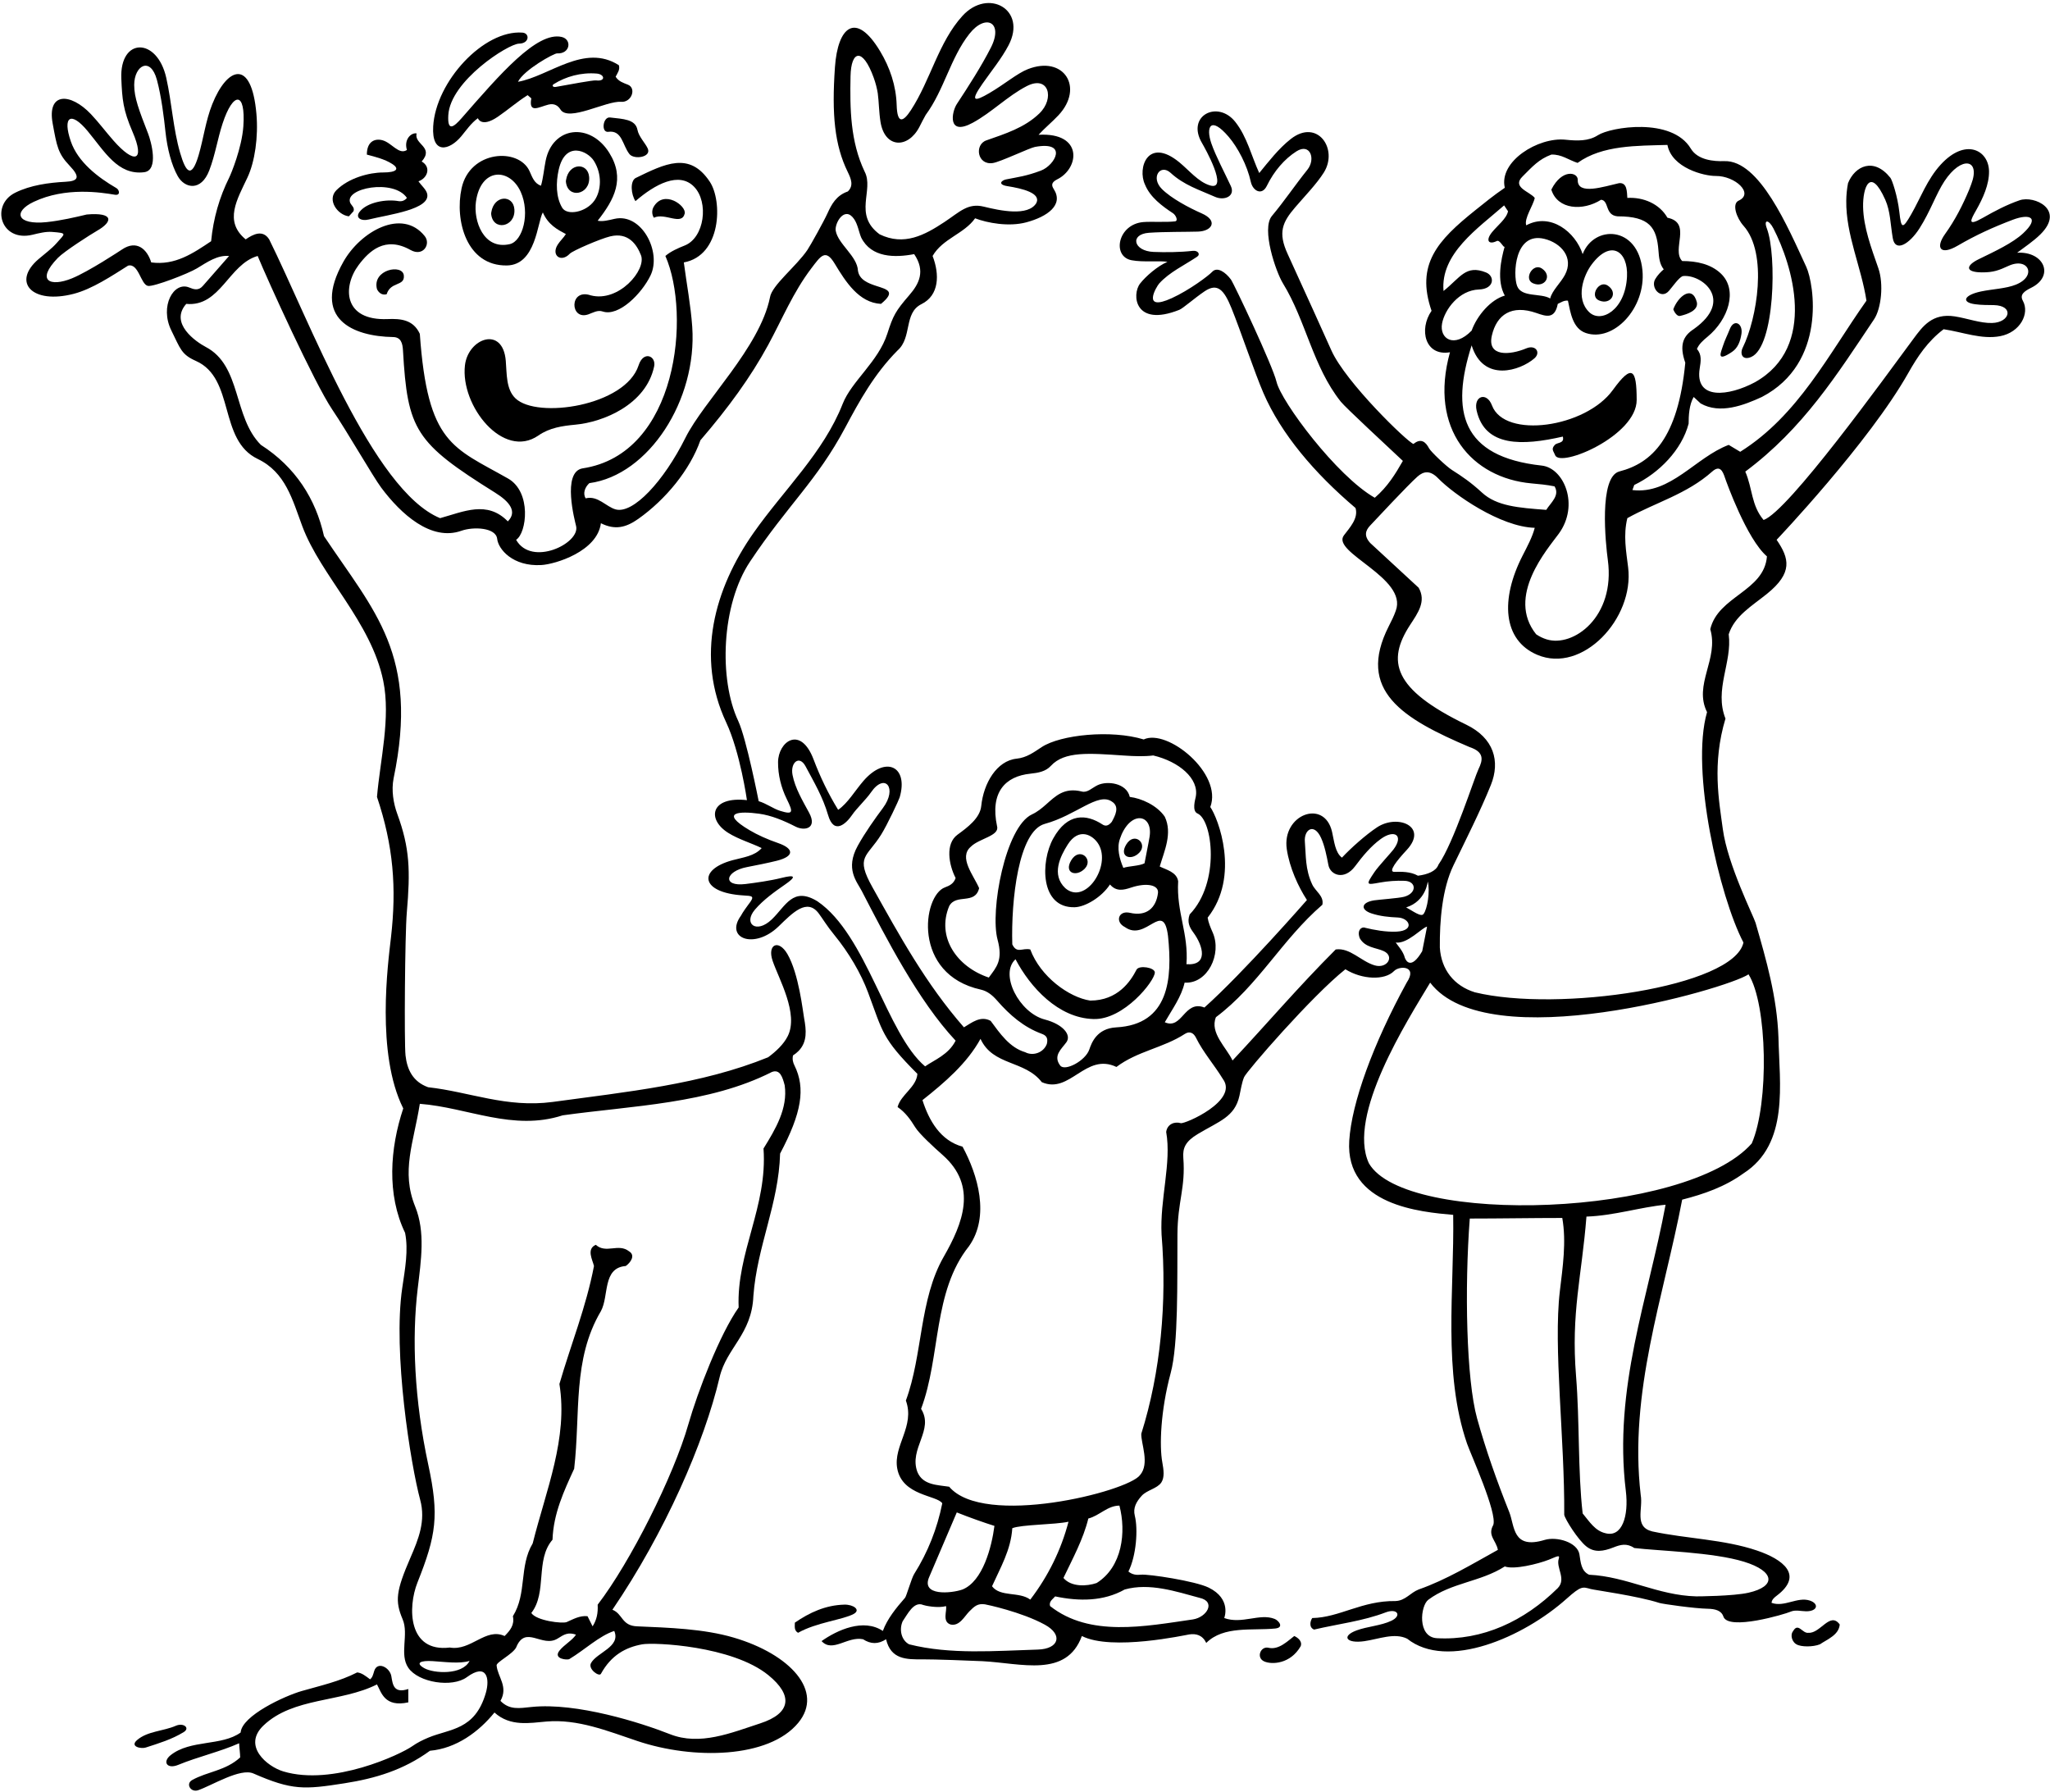 <?xml version="1.0" encoding="UTF-8"?>
<svg xmlns="http://www.w3.org/2000/svg" xmlns:xlink="http://www.w3.org/1999/xlink" width="532pt" height="465pt" viewBox="0 0 532 465" version="1.1">
<g id="surface1">
<path style=" stroke:none;fill-rule:nonzero;fill:rgb(0%,0%,0%);fill-opacity:1;" d="M 523.465 65.578 C 525.359 64.137 527.641 62.648 529.484 60.836 C 536.035 54.391 527.926 50.66 524.113 51.965 C 520.785 53.109 517.645 54.766 514.57 56.52 C 510.355 58.926 511.445 56.992 512.836 54.547 C 514.621 51.406 516.223 47.855 516.176 44.445 C 516.102 38.957 510.07 35.672 503.617 42.734 C 500.137 46.539 498.426 51.336 496.008 55.562 C 493.734 59.539 493.387 59.375 492.91 55.051 C 492.445 50.852 491.012 46.676 490.59 46.145 C 486.25 40.695 481.359 43.086 479.586 47.523 C 479.289 49.055 479.148 50.566 479.129 52.07 C 479.004 60.902 483.039 69.328 484.367 78.012 C 474.562 91.883 466.672 107.781 451.609 117.227 L 448.621 115.434 C 440.012 118.66 433.555 128.348 423.633 127.152 L 424.109 125.836 C 430.566 122.727 436.426 116.75 438.219 109.934 C 438.219 107.902 438.34 105.031 439.531 103 L 441.328 104.676 C 446.348 107.543 452.566 105.152 457.227 103 C 474.105 94.219 470.801 73.664 468.746 69.234 C 463.988 58.965 456.621 41.508 447.48 41.809 C 444.781 41.898 440.59 41.562 438.781 38.551 C 433.859 30.344 417.961 32.969 414.68 35.082 C 412.211 36.676 409.262 36.562 406.25 36.25 C 399.184 35.523 388.895 41.875 390.516 48.719 C 387.559 50.734 385.242 52.637 382.848 54.555 C 373.055 62.395 367.355 68.598 371.504 80.645 C 368.145 85.496 369.832 92.5 376.285 91.402 C 370.711 111.473 382.105 124.023 397.406 125.422 C 399.355 125.598 401.359 125.773 403.426 126.195 C 404.859 128.586 402.469 130.379 401.273 132.293 C 394.074 131.754 388.402 131.332 384.586 127.805 C 381.781 125.215 379.449 123.617 376.824 121.961 C 375.312 121.008 371.289 117.164 370.848 116.312 C 370.027 114.734 368.793 113.562 366.812 115.195 C 365.258 114.719 349.242 99.234 345.52 90.941 C 344.723 89.16 337.797 73.781 334.168 65.914 C 331.586 60.309 332.801 57.648 336.156 53.746 C 338.668 50.824 341.707 47.691 343.535 44.789 C 347.387 38.688 341.879 30.652 334.973 36.066 C 331.836 38.523 329.184 41.969 326.789 44.895 C 324.797 40.602 323.656 35.52 320.566 31.621 C 316.012 25.871 307.766 30.016 311.926 37.102 C 312.602 38.246 318.996 49.598 314.004 48.109 C 310.984 47.211 308.555 44.16 306.039 42.102 C 297.898 35.445 295.105 43.598 297.137 47.883 C 298.449 51.164 301.613 53.496 304.387 55.316 C 305.152 55.816 305.828 57.316 304.945 57.434 C 302.84 57.707 298.68 57.453 296.691 57.621 C 290.062 58.184 288.492 66.539 293.66 67.523 C 296.668 68.098 300.852 67.586 302.965 67.938 C 300.355 69.051 297.316 71.73 295.887 73.547 C 293.629 76.41 294.414 85.023 306.047 80.391 C 307.02 80 309.895 77.422 312.613 75.582 C 315.969 73.312 317.66 75.23 319.578 79.945 C 321.836 85.492 325.668 96.895 327.887 102.004 C 332.461 112.547 341.02 122.695 351.777 131.812 C 352.586 134.504 350.215 136.965 348.754 138.914 C 345.414 143.359 365.383 149.926 362.227 158.453 C 361.754 159.828 361.082 161.156 360.414 162.465 C 351.879 179.211 364.086 186.496 381.426 193.867 C 385.266 195.145 384.824 197.242 383.68 199.578 C 382.684 201.609 377.242 218.734 373.297 224.352 C 372.707 226.027 370.512 226.902 367.977 227.219 C 366.004 226.113 363.715 226.18 361.855 226.223 C 360.145 226.262 362.473 223.328 365.051 220.555 C 370.738 214.434 362.707 211.137 357.363 214.664 C 354.449 216.594 350.562 220.047 348.25 222.531 C 346.48 221.184 346.262 218.363 345.684 215.836 C 343.691 207.152 332.602 211.352 333.938 220.344 C 334.652 225.137 336.906 230.066 339.164 233.527 C 339.164 233.527 322.754 252.328 312.562 261.418 C 307.301 259.383 306.82 267.273 302.277 265.242 C 304.191 261.895 306.582 258.668 307.422 254.961 C 313.379 255.344 317.164 247.547 314.715 241.965 C 314.156 240.691 313.598 239.418 313.398 238.102 C 321.949 227.309 316.082 212.199 314.086 209.398 C 317.371 200.703 302.934 188.973 296.809 191.863 C 288.336 189.277 275.234 190.637 270.348 193.836 C 268.273 195.195 266.469 196.574 263.809 196.855 C 258.652 197.398 255.242 203.238 254.645 209.133 C 254.32 212.301 251.066 214.688 248.477 216.582 C 245.277 218.914 246.203 224.352 247.996 227.82 C 247.508 229.289 246.402 229.816 245.234 230.242 C 239.383 232.371 236.691 252.832 254.52 256.77 C 256.27 257.156 257.578 258.27 258.754 259.613 C 262.07 263.418 265.684 266.516 270.324 268.234 C 271.336 268.605 272.086 269.152 271.672 270.863 C 270.836 273.133 268.086 274.09 266.051 273.016 C 261.988 271.816 259.477 268.113 257.086 264.883 C 254.453 263.449 252.184 265.363 250.152 266.559 C 240.254 255.246 233.422 242.746 226.418 230.23 C 221.887 222.133 224.945 222.52 228.676 216.547 C 230.242 214.047 233.262 207.609 233.473 206.898 C 235.828 198.848 229.84 195.945 224.059 202.637 C 221.875 205.164 220.023 208.391 217.512 210.125 C 214.934 205.934 212.836 201.551 211.137 197.059 C 207.738 188.09 201.949 192.438 201.914 197.762 C 201.895 201.082 202.715 204.359 204.184 207.348 C 205.855 210.746 205.918 211.477 202.43 210.383 C 200.652 209.824 198.879 208.473 196.887 207.883 C 196.887 207.883 193.688 191.562 191.57 187.047 C 186.52 176.281 187.168 156.93 194.656 145.699 C 204.523 130.898 211.965 124.793 219.332 110.973 C 223.059 103.98 226.895 97.02 232.934 90.926 C 236.758 87.551 234.484 81.203 239.125 78.914 C 243.746 76.637 243.879 71.238 242.02 66.414 C 244.652 61.871 250.18 60.707 253.051 56.641 C 256.215 57.855 261.785 58.902 266.336 57.688 C 271.855 56.207 276.094 53.152 273.461 49.055 C 272.91 48.195 272.703 47.391 274.301 46.566 C 280.129 43.754 281.199 34.305 269.52 34.973 C 271.164 33.176 273.039 31.664 274.684 29.906 C 281.434 22.688 276.066 14.262 266.699 17.961 C 263.949 19.047 260.684 21.855 256.727 24.168 C 252.898 26.406 251.637 26.484 254.973 21.715 C 257.277 18.414 259.941 15.176 261.742 11.73 C 266.582 2.465 256.43 -3.164 249.781 4.109 C 243.559 10.922 241.496 20.766 236.383 28.598 C 234.41 31.617 232.848 32.34 232.695 27.254 C 232.543 22.246 230.961 17.539 228.391 13.273 C 222.062 2.773 217.406 7.004 216.68 17.402 C 215.816 29.723 216.605 37.691 219.996 44.613 C 220.871 46.406 221.59 48.184 220.023 49.676 C 217.016 50.723 215.797 53.02 214.723 55.391 C 213.828 57.363 210.383 63.586 209.531 64.852 C 206.664 69.102 200.258 74.062 199.816 77.176 C 197.16 90.203 182.645 104.035 177.891 113.57 C 172.219 124.945 164.305 133.379 159.793 132.18 C 157.328 131.523 155.133 128.496 151.992 129.305 C 151.156 127.988 151.871 126.312 152.949 125.359 C 168.332 123.293 180.961 103.805 179.645 84.801 C 179.258 79.223 178.172 73.547 177.461 68.09 C 187.238 66.312 187.535 52.172 184.199 47.152 C 178.938 39.23 172.59 42.477 164.906 46.211 C 163.469 47.105 163.77 50.453 164.906 52.188 C 170.023 47.773 176.242 44.441 180.137 48.469 C 183.988 52.461 182.84 61.68 177.664 63.711 C 176.066 64.34 174.023 65.227 172.676 66.414 C 179.324 81.551 175.949 117.836 151.156 121.531 C 145.773 122.488 149.207 135.219 149.512 136.535 C 150.547 141.004 137.949 147.121 133.938 140.062 C 136.711 138.309 137.996 127.652 131.836 124.156 C 117.52 116.031 110.98 115.266 108.949 86.621 C 107.25 82.926 103.969 82.652 100.609 82.789 C 89.027 83.266 88.875 74.344 93.074 68.758 C 95.766 65.18 99.918 61.148 106.535 64.863 C 109.828 66.711 111.867 63.316 110.227 61.266 C 104.344 53.91 93.57 60.043 89.125 67.902 C 80.715 82.777 91.645 87.289 102.016 87.453 C 104.027 87.488 104.473 89.012 104.578 90.93 C 105.766 111.605 107.738 114.867 128.504 127.84 C 132.324 130.223 134.273 132.793 131.785 135.281 C 126.406 129.781 120.309 132.77 114.211 134.445 C 96.695 127.277 80.195 82.945 69.855 62.109 C 68.18 59.48 65.672 60.797 63.758 62.109 C 58.035 57.398 61.555 51.738 64.223 46.047 C 66.137 41.969 67.074 35.516 66.539 29.488 C 65.25 14.949 58.898 17.453 55.07 27.066 C 53.371 31.332 52.785 36.082 51.539 40.289 C 49.699 46.492 48.223 44.719 46.758 39.699 C 44.934 33.453 44.594 26.664 43.145 20.188 C 40.773 9.602 31.035 9.691 31.484 20.383 C 31.711 25.785 31.926 28.484 34.395 34.203 C 37.738 41.945 34.887 42.637 29.465 36.496 C 27.449 34.211 25.629 31.754 23.57 29.586 C 18.324 24.074 12.16 23.828 13.672 32.062 C 14.754 37.965 15.035 39.824 18.07 43 C 20.973 46.035 20.23 46.996 17.07 47.16 C 12.648 47.391 7.895 48.039 3.934 50.008 C -2.535 53.227 0.16 62.914 8.441 60.906 C 10.168 60.488 11.906 60.051 13.504 60.176 C 17.59 60.492 16.883 60.562 14.738 63.027 C 13.43 64.531 11.613 65.848 9.988 67.242 C 3.012 73.234 8.336 79.031 19.113 76.242 C 23.93 74.996 29.039 71.57 33.238 68.926 C 34.613 68.566 35.43 69.793 36.141 71.152 C 36.848 72.512 37.453 74.008 38.41 74.188 C 39.965 74.426 48.824 71.008 51.102 69.633 C 53.828 67.988 56.391 66.152 59.453 66.414 L 52.637 74.188 C 51.504 75.504 50.277 75.082 49.082 74.59 C 45.102 72.949 41.352 79.43 44.465 85.746 C 46.84 90.562 47.07 91.977 50.832 93.648 C 61.074 98.195 56.586 114.16 66.883 119.086 C 74.125 122.547 75.898 129.695 78.445 136.523 C 83.281 149.48 96.316 161.297 99.461 176.668 C 101.426 186.293 98.641 197.223 97.832 206.777 C 102.094 219.457 102.938 230.332 101.465 243.211 C 100.688 249.973 97.531 273.367 104.648 287.602 C 101.18 298.004 100.344 309.957 105.125 319.883 C 106.02 324.363 105.125 329.176 104.395 334.125 C 101.906 350.918 106.59 380.066 109.047 389.168 C 110.523 394.637 108.598 399.363 106.523 404.145 C 102.727 412.91 102.484 415.414 104.492 420.164 C 106.148 424.078 103.574 429.254 105.961 432.738 C 108.613 436.613 117.371 437.941 121.141 435.18 C 126.328 431.371 127.168 435.523 126.078 439.266 C 123.254 448.988 116.754 448.523 111.16 450.859 C 109.707 451.465 108.289 452.164 106.969 453.094 C 103.953 455.219 86.383 463.5 73.512 459.625 C 69.344 458.371 62.809 453.023 68.383 447.707 C 76.102 440.348 88.523 441.758 97.832 437.051 C 98.969 439.113 99.773 443.059 105.961 441.711 L 105.961 438.246 C 102.199 439.477 101.922 437.145 101.562 434.949 C 101.191 432.645 97.891 430.902 97.09 433.633 C 96.859 434.418 96.668 435.262 96.039 435.734 C 94.844 434.84 93.887 434.059 92.691 433.941 C 88.164 436.266 83.18 437.371 78.32 438.762 C 73.934 440.016 62.777 445.137 62.449 449.531 C 57.535 453.098 49.422 451.328 44.281 455.41 C 42.078 457.164 43.359 459.125 46.277 457.918 C 51.301 455.844 57.172 454.504 62.055 452.324 C 62.113 453.641 62.324 454.922 62.324 456 C 58.527 459.48 53.801 459.656 49.867 461.867 C 48.109 462.852 49.504 465.164 51.426 464.504 C 55.012 463.273 62.355 458.672 65.758 460.16 C 75.828 464.566 78.961 464.344 89.395 462.707 C 97.355 461.461 104.688 459.293 111.582 454.266 C 118.395 453.668 124.254 449.363 128.32 444.344 C 132.422 448.07 137.484 447.047 141.863 446.68 C 149.926 446.008 157.578 449.105 165.406 451.738 C 179.906 456.613 199.508 456.27 207.152 447.023 C 213.93 438.832 205.062 429.211 190.398 424.902 C 182.562 422.598 173.488 422.336 165.383 421.984 C 161.289 421.867 161.648 418.727 158.926 417.68 C 172.57 397.629 182.777 374.285 186.75 357.336 C 188.527 349.742 195.109 346.238 195.512 336.262 C 196.469 323.348 202.09 312.348 202.445 299.316 C 208.027 288.797 209.109 282.383 206.168 276.441 C 205.793 275.691 205.574 274.867 205.793 273.852 C 206.355 273.492 206.824 273.109 207.223 272.707 C 209.559 270.332 209.246 267.258 208.672 264.16 C 208.34 262.379 207.309 252.637 204.34 247.543 C 202.039 243.594 199.047 245.059 200.508 249.32 C 202.113 254.012 207.316 263.031 204.441 268.824 C 203.367 270.984 201.352 272.836 199.34 274.328 C 182.004 281.383 162.633 283.297 143.383 285.926 C 131.398 287.512 121.863 283.297 111.102 282.102 C 107.078 280.656 105.637 277.426 105.238 273.852 C 104.879 270.629 105.082 242.406 105.57 236.777 C 106.508 225.906 106.359 220.074 103.102 211.195 C 102.086 208.43 101.543 205.055 102.137 201.996 C 108.828 169.871 97.156 158.719 84.082 139.105 C 81.93 129.422 76.668 121.172 67.703 115.434 C 60.465 108.195 62.695 94.898 53.395 90.023 C 50.949 88.742 43.852 83.914 48.336 78.848 C 57.18 79.688 59.332 68.566 66.867 66.414 C 69.375 72.512 81.621 99.484 86.234 106.289 C 90.078 111.957 96.82 123.703 98.926 126.523 C 104.027 133.359 111.871 140.516 119.746 137.715 C 122.863 136.605 128.707 136.863 129.023 139.824 C 129.309 142.48 133.062 147.051 140.504 146.609 C 144.164 146.395 155.027 143.047 155.938 135.758 C 159.508 137.543 162.328 136.977 165.633 134.641 C 172.809 129.57 179.09 121.863 181.762 114.238 C 189.039 105.773 194.789 97.875 199.328 89.543 C 202.977 82.84 205.816 75.844 210.551 69.625 C 212.996 66.41 214.227 64.449 216.609 68.398 C 219.457 73.113 222.898 78.555 228.629 78.848 C 232.574 75.598 230.23 75.109 227.395 74.184 C 225.328 73.512 223.004 72.609 222.652 70.242 C 222.484 66.465 217.488 63.34 216.879 59.867 C 216.543 57.965 219.176 53.277 221.633 56.816 C 222.605 58.215 222.875 60.172 223.488 61.633 C 226.117 66.895 232.219 66.895 237.238 65.938 C 240.215 70.328 238.531 73.629 235.992 76.559 C 232.367 80.746 231.781 81.891 230.273 86.57 C 227.93 93.859 220.988 98.914 218.691 104.77 C 213.73 117.43 203.414 127.078 195.574 138.238 C 185.344 152.805 180.516 170.488 188.445 187.422 C 192.09 195.203 193.84 207.613 193.84 207.613 C 184.398 206.566 183.352 212.562 188.977 216.102 C 191.641 217.777 195.02 218.762 197.664 220.051 C 195.805 222.152 192.848 222.449 190.094 223.199 C 180.934 225.695 181.836 231.633 192.82 232.328 C 195.266 232.484 196.035 232.395 194.199 234.723 C 193.984 234.996 192.695 236.77 192.285 237.594 C 188.008 243.516 195.793 246.453 202.074 240.352 C 205.746 236.785 209.449 232.961 212.484 237.023 C 213.48 238.355 214.629 240.297 216.492 242.566 C 220.309 247.223 223.426 252.566 225.266 257.5 C 229.098 267.75 228.809 269.367 238.074 278.633 C 237.836 282.102 233.77 284.012 232.934 287.242 C 234.938 288.602 236.281 290.484 237.504 292.477 C 238.562 294.199 242.289 297.621 244.656 299.711 C 253.742 307.738 249.891 317.391 244.898 326.109 C 238.52 337.254 239.496 351.496 235.086 363.402 C 237.504 370.051 231.773 375.086 232.84 381.012 C 234.129 388.148 243.164 387.938 244.531 390.062 C 243.223 396.605 240.812 402.727 237.227 408.422 C 236.555 409.492 235.227 414.164 234.883 414.559 C 232.5 417.281 230.258 420.047 229.109 423.18 C 224.086 419.832 217.273 422.941 213.207 425.812 C 216.074 428.918 219.902 424.496 223.969 425.332 C 226 426.648 227.914 426.648 229.945 425.332 C 231.188 430.598 235.203 430.586 239.449 430.547 C 242.145 430.523 252.184 430.883 255.004 431.027 C 265.02 431.547 276.746 435.41 280.758 424.496 C 288.527 428.441 307.648 424.23 308.629 424.082 C 310.367 423.824 312.047 424.223 313.039 426.289 C 317.555 421.773 325.012 423.145 330.926 422.547 C 333.34 422.301 331.828 420.473 330.789 420.059 C 326.906 418.512 322.305 421.508 317.703 419.832 C 317.703 419.832 319.695 414.883 313.656 411.93 C 310.184 410.227 297.965 408.371 296.086 408.582 C 294.961 408.703 293.863 408.609 292.836 407.758 C 294.879 403.703 295.379 396.793 294.496 393.289 C 293.977 391.227 294.926 389.617 296.277 388.117 C 297.633 386.613 300.285 386.27 301.383 384.652 C 302.238 383.344 302.004 381.434 301.629 379.391 C 300.867 375.23 301.152 366.109 303.812 356.227 C 305.82 348.77 305.484 332.688 305.559 320.328 C 305.613 311.559 307.688 308.273 307.086 300.445 C 306.887 297.863 307.629 296.172 310.855 294.234 C 316.434 290.891 320.422 289.828 321.645 284.348 C 322.012 282.699 322.242 280.984 322.852 279.496 C 323.457 278.008 340.418 258.43 349.145 251.492 C 353.457 254.188 359.379 254.426 361.773 251.953 C 363.176 250.508 367.996 250.574 365.047 254.961 C 356.34 270.863 350.766 286.152 350.145 295.977 C 349.086 312.824 368.824 314.484 377.121 315.219 C 377.438 334.57 374.363 356.121 380.719 374.586 C 381.629 377.223 388.629 392.602 387.523 395.684 C 385.969 398.434 388.242 399.629 388.719 402.137 C 382.023 405.844 375.328 409.91 368.156 412.422 C 365.961 413.281 364.719 415.332 362.145 415.422 C 353.426 415.297 347.594 419.715 340.539 419.832 C 340.059 420.551 339.582 422.223 341.016 422.824 C 347.309 421.352 353.695 420.621 359.605 418.363 C 362.645 417.207 363.871 419.215 361.07 420.543 C 358.383 421.816 354.805 422.016 352.039 423.043 C 347.996 424.547 349.414 426.508 354.078 425.832 C 357.879 425.277 361.859 423.582 365.164 425.184 C 375.586 433.48 395.414 424.785 406.562 414.812 C 410.352 411.426 410.688 411.719 412.836 412.305 C 413.84 412.582 424.934 414.078 430.645 415.918 C 431.461 416.18 439.719 417.355 443.152 417.418 C 445.137 417.457 446.723 417.879 447.242 419.445 C 448.492 423.207 463.266 418.809 464.637 418.195 C 465.91 417.625 467.387 418.066 468.703 418.078 C 471.75 418.098 472.09 416.074 469.633 415.285 C 466.438 414.258 463.047 417.09 459.738 415.887 C 459.801 415.07 460.395 414.551 461.082 414.031 C 468.199 408.66 462.641 404.586 455.973 402.32 C 447.367 399.402 437.73 399.27 428.773 397.355 C 423.988 396.16 426.441 391.527 425.785 387.91 C 422.676 361.25 431.762 336.379 436.543 311.273 C 442.164 309.84 447.664 307.926 452.445 304.457 C 464.402 296.805 461.77 281.145 461.531 269.188 C 461.164 258.719 458.371 249.09 455.598 239.465 C 455.117 237.797 448.328 224.34 447.094 215.129 C 446.109 207.797 444.254 198.215 447.781 186.453 C 444.793 178.922 449.574 171.867 448.621 164.574 C 450.152 159.828 454.574 157.285 458.5 154.125 C 465.344 148.617 464.344 144.875 461.055 140.062 C 461.055 140.062 485.066 114.801 495.246 96.738 C 497.602 92.562 500.273 88.539 504.395 85.426 C 509.305 86.152 514.262 88.145 519.078 87.223 C 524.277 86.223 526.781 81.336 524.957 78.039 C 524.051 76.406 525.395 75.527 527.148 74.652 C 533.266 71.594 530.43 65.156 523.465 65.578 Z M 110.105 432.84 C 107.648 431.449 109.188 430.816 112.273 431.008 C 115.355 431.195 119.215 431.766 121.863 430.953 C 119.98 434.695 112.535 434.215 110.105 432.84 Z M 159.406 423.18 C 161.16 427.309 154.922 428.727 153.379 431.508 C 152.52 433.055 155.48 435.156 155.949 434.301 C 158.605 429.469 162.367 427.426 166.652 426.652 C 169.777 426.09 190.023 427.035 199.387 434.641 C 205.883 439.918 205.285 444.559 197.289 447.16 C 189.754 449.617 181.629 453.039 173.875 449.969 C 166.426 447.023 149.68 441.688 137.945 442.906 C 134.75 443.234 132.227 443.738 129.875 441.324 C 131.973 437.602 129.121 435.098 128.875 432.117 C 128.805 431.266 132.98 429.25 133.938 427.484 C 136.352 421.453 140.703 427.672 144.727 425.141 C 146.469 424.043 147.422 423.453 149.48 424.137 C 148.512 425.637 146.387 426.762 145.184 428.293 C 143.449 430.496 147.273 430.766 147.73 430.492 C 151.742 428.082 155.527 424.438 159.406 423.18 Z M 108.949 286.406 C 121.387 287.359 133.102 293.578 146.016 289.395 C 164.066 286.883 184.035 286.406 200.293 278.156 C 202.445 277.316 203.105 279.559 203.641 281.621 C 204.48 287.602 201.25 292.98 198.141 298.004 C 199.219 313.066 191.09 325.023 191.688 339.25 C 186.785 346.195 181.051 361.117 178.641 369.547 C 174.797 383.008 163.586 405.324 155.102 416.367 C 155.219 418.52 154.863 420.312 153.785 421.984 L 152.469 419.355 C 150.445 419.137 148.727 420.148 147.074 420.871 C 145.996 421.344 139.199 420.551 137.883 418.52 C 142.07 413.137 138.84 404.77 143.383 399.508 C 143.621 392.691 146.371 386.836 149.004 381.094 C 150.676 366.629 148.523 352.762 155.938 340.207 C 158.09 336.262 156.297 328.969 162.395 328.488 C 163.59 327.652 165.023 325.738 163.23 324.664 C 160.48 322.512 157.254 325.383 154.621 322.988 C 152.113 324.066 153.785 326.934 154.145 328.488 C 152.113 339.129 148.164 348.816 145.176 359.098 C 147.449 373.207 141.711 386.594 138.242 400.465 C 134.656 406.441 136.809 413.379 133.102 419.355 C 133.578 421.625 132.383 423.062 130.949 424.496 C 126.047 422.223 122.223 428.441 116.723 427.484 C 105.902 428.797 105.734 417.133 108.348 410.582 C 113.238 398.32 113.973 393.195 111.16 380.121 C 107.5 363.117 106.855 347.27 108.395 334.379 C 109.277 326.98 110.418 319.66 107.742 313.055 C 104.031 303.895 107.336 296.574 108.949 286.406 Z M 54.789 62.59 C 50.129 65.699 45.465 68.926 39.246 68.09 C 38.184 64.66 35.484 62.16 31.68 64.723 C 31.23 65.023 22.996 70.465 18.648 72.234 C 13.066 74.504 9.203 72.914 15.02 66.91 C 16.664 65.215 23.551 60.809 25.168 59.887 C 29.422 57.469 29.496 55.043 22.508 55.656 C 19.609 56.352 15.715 57.258 12.109 57.633 C 4.348 58.438 3.273 54.957 8.773 52.359 C 17.035 48.457 26.258 49.934 29.781 50.523 C 31.348 50.789 30.973 49.25 30.223 48.816 C 25.363 45.996 20.211 42.02 18.379 36.688 C 16.164 30.23 18.371 28.742 22.734 33.996 C 27.168 39.336 30.578 45.512 37.387 44.688 C 41.324 44.211 39.188 36.609 38.438 34.676 C 36.062 28.57 34.82 25.328 34.828 22.027 C 34.84 16.977 39.051 14.551 40.719 20.715 C 41.902 25.098 42.559 30.602 42.934 34.148 C 43.422 38.734 44.543 42.875 46.121 45.691 C 47.91 48.895 52.195 49.766 54.316 44.195 C 55.887 40.066 56.43 36.117 57.762 32.055 C 60.484 23.742 63.793 23.59 63.152 32.781 C 62.762 38.414 59.922 45.195 59.484 46.074 C 56.93 51.203 55.363 56.668 54.789 62.59 Z M 228.27 60.797 C 221.336 55.684 226.895 49.316 224.387 44.535 C 220.672 36.73 220.551 28.254 220.723 19.785 C 220.859 13.051 223.875 12.23 226.746 20.184 C 227.234 21.531 227.586 22.922 227.793 24.211 C 228.094 26.422 228.094 29.055 228.496 31.594 C 229.59 38.488 235.586 38.625 238.551 33.016 C 239.145 31.887 239.676 30.758 240.227 29.828 C 245.047 23.285 246.613 15.082 251.559 8.793 C 255.777 3.418 260.5 5.746 257.148 12.348 C 254.699 17.164 251.355 22.363 248.312 26.988 C 246.926 29.102 245.812 35.441 252.434 31.855 C 257.336 29.199 261.508 24.898 266.441 22.352 C 272.129 19.41 273.793 25.512 269.723 29.438 C 265.855 33.168 260.848 34.703 255.953 36.43 C 252.84 37.531 253.59 42.914 257.652 42.305 C 259.633 42.004 267.172 38.383 268.586 38.121 C 277.297 36.512 273.801 42.883 270.133 44.266 C 266.285 45.719 264.051 45.953 261.094 46.551 C 259.875 46.797 258.828 47.887 261.426 48.297 C 265.359 48.918 270.238 50.113 268.938 52.695 C 266.801 56.211 259.5 54.652 255.316 53.621 C 251.176 52.598 249.07 54.973 245.121 57.59 C 239.977 60.996 234.621 63.891 228.27 60.797 Z M 400.77 61.973 C 405.082 63.016 408.523 66.824 406.117 71.328 C 404.992 73.434 402.812 75.352 402.289 77.445 C 399.852 75.98 394.852 77.246 393.703 74.195 C 392.602 71.27 393.012 60.098 400.77 61.973 Z M 374.234 83.926 C 374.895 80.383 378.578 75.285 383.812 75.113 C 387.82 74.984 387.992 71.633 385.633 70.691 C 380.398 68.602 378.996 71.992 374.613 75.504 C 373.773 65.816 383.52 59.27 390.336 53.293 L 391.352 54.816 C 390.965 56.738 388.59 58.535 387.203 60.246 C 385.445 62.41 386.328 63.582 388.441 62.535 C 389.273 62.125 390.215 64.504 390.484 63.965 C 389.527 67.312 388.363 72.871 390.516 76.695 C 386.867 77.742 383.34 81.84 381.906 85.785 C 377.363 90.469 373.496 87.898 374.234 83.926 Z M 404.508 138.5 C 409.965 131.039 405.852 121.43 400.109 120.805 C 379.141 118.527 376.453 106.672 381.906 89.609 C 384.945 99.379 394.566 96.137 398.188 92.988 C 399.934 91.473 398.52 89.371 396.098 90.387 C 391.879 92.156 385.863 92.676 387.16 87.051 C 388.41 81.629 392.297 78.98 398.711 81.215 C 401.266 82.105 403.484 82.871 404.262 78.848 C 405.102 78.492 405.816 77.895 406.895 78.012 C 407.559 81.113 408.121 85.242 411.531 86.402 C 418.715 88.848 427.176 79.949 426.234 70.141 C 425.109 58.469 413.633 58.312 410.719 65.938 C 408.859 60.23 402.41 55.047 396.074 58.465 C 395.477 56.672 397.926 53.262 398.285 51.352 C 396.969 49.676 392.188 48.602 395.176 45.73 C 397.688 43.219 399.359 41.309 402.59 40.113 C 405.219 39.992 407.133 41.547 409.402 42.266 C 415.859 37.602 424.945 37.84 432.719 37.602 C 433.855 43.602 442.262 45.684 445.242 45.656 C 450.285 45.609 455.277 50.211 451.191 52.066 C 449.398 52.883 450.633 56.539 452.473 58.594 C 458.855 65.746 455.934 82.766 452.27 90.18 C 451.445 91.855 452.207 93.586 454.445 92.629 C 460.594 90.004 461.145 66.203 458.531 59.301 C 457.602 56.844 459.004 56.902 460.234 59.289 C 464.992 68.508 471.871 89.953 455.434 99.176 C 448.707 102.777 439.73 103.961 441.098 95.562 C 441.383 93.812 441.684 91.98 440.371 90.566 C 440.898 89.27 441.973 88.324 443.156 87.348 C 448.496 82.941 451.129 75.23 446.535 70.93 C 443.965 68.52 440.332 67.73 436.543 67.73 C 433.676 64.742 439.176 57.809 432.719 56.492 C 430.688 52.906 426.5 51.109 422.316 51.352 C 422.195 49.734 422.285 47.316 420.164 47.523 C 416.246 48.395 409.316 50.758 409.445 46.68 C 409.508 44.664 405.34 43.699 402.59 49.199 C 404.195 54.422 410.785 54.816 415.504 51.828 C 417.652 52.066 416.43 55.863 419.805 56.133 C 428.117 56.133 429.938 59.035 430.395 65.062 C 430.523 66.789 430.664 68.512 431.762 69.883 C 430.984 70.539 430.148 71.406 429.551 72.422 C 428.258 74.617 431.012 77.879 433.109 75.469 C 434.113 74.316 435.625 72.082 436.664 71.645 C 441.406 71 450.285 77.754 439.555 85.387 C 436.773 87.184 435.746 89.543 437.352 94.121 C 435.484 113.715 428.656 120.164 420.254 122.324 C 414.863 123.711 416.68 141.098 417.254 145.328 C 419.242 160.074 408.301 168.035 401.379 165.898 C 400.434 165.609 399.516 165.172 398.645 164.574 C 390.801 154.77 401.547 142.555 404.508 138.5 Z M 413.051 68.633 C 418.031 61.98 422.566 65.168 422.227 71.797 C 421.781 80.496 415.457 83.938 412.422 81 C 408.746 77.441 410.961 71.422 413.051 68.633 Z M 331.281 99.094 C 330.277 94.867 320.211 73.57 319.438 72.52 C 318.082 70.684 315.898 69.094 314.566 70.539 C 313.648 71.531 308.66 75.277 304.098 77.359 C 296.09 81.02 300.133 74.328 300.832 73.551 C 303.469 70.617 307.438 68.785 310.668 66.609 C 311.605 65.977 310.871 64.934 309.543 65.086 C 306.227 65.461 302.391 65.488 299.379 65.367 C 294.125 65.156 293.117 60.766 298.172 60.398 C 301.988 60.121 308.027 60.184 310.887 60.094 C 314.617 59.973 316.141 57.242 311.859 55.367 C 308.609 53.941 303.945 51.473 301.516 49.031 C 298.523 46.027 301.133 42.418 303.785 44.848 C 307.277 48.055 311.184 49.238 315.328 51.078 C 317.719 52.137 320.648 50.926 319.41 48.262 C 317.891 44.98 315.488 40.48 314.355 37.188 C 312.883 32.902 314.16 30.016 318.836 35.477 C 321.227 38.27 323.652 42.859 324.598 47.176 C 325.121 49.551 327.48 50.844 328.758 48.227 C 330.652 44.355 333.344 41.25 336.438 39.273 C 339.996 37.008 341.512 41.254 339.289 44.031 C 335.988 48.148 333.32 52.16 330.078 56.031 C 327.266 59.391 331.129 70.574 332.922 73.492 C 338.945 83.297 340.656 95.043 347.953 104.223 C 349.137 105.715 360.117 115.883 364.062 119.59 C 362.148 122.938 360.117 126.285 356.77 129.152 C 346.871 123.523 332.496 104.211 331.281 99.094 Z M 370.516 228.719 C 371.176 231.168 370.398 235.922 369.441 237.117 C 368.855 238.105 366.496 236.262 364.914 235.445 C 370.074 233.832 370.516 228.719 370.516 228.719 Z M 258.879 243.801 C 260.328 249.18 258.621 250.91 256.605 253.645 C 248.266 250.863 242.992 243.113 246.324 235.113 C 248.117 231.766 253.02 234.875 254.098 230.449 C 252.66 227.102 248.688 222.469 251.945 219.691 C 254.098 217.539 259.387 216.91 258.758 214.43 C 256.855 205.477 260.953 201.41 267.395 200.746 C 269.422 200.535 271.367 200.188 272.707 198.723 C 276.246 194.859 282.699 195.434 291.754 196.043 C 294.391 196.223 296.941 196.312 299.289 196.02 C 305.926 197.59 311.246 202.016 310.309 206.77 C 310.176 207.449 309.27 210.426 310.762 211.07 C 314.684 212.762 316.719 228.992 308.734 237.266 C 308.004 239.258 308.715 240.625 309.652 241.898 C 312.328 245.52 313.586 250.598 307.898 250.18 C 308.496 242.168 305.27 236.785 305.746 228.656 C 305.387 226.266 302.637 225.668 300.965 224.832 C 302.16 220.766 304.312 216.223 302.277 211.918 C 300.246 208.93 296.18 207.137 293.191 206.777 C 292.395 203.18 287.336 202.508 284.805 203.746 C 283.332 204.465 282.184 205.762 280.727 205.371 C 276.141 204.246 273.93 206.559 271.402 208.789 C 270.332 209.734 269.203 210.664 267.812 211.309 C 260.898 214.52 256.875 236.379 258.879 243.801 Z M 298.32 217.184 C 297.945 219.434 297.398 221.859 297.02 223.996 C 295.703 224.711 292.836 224.711 291.52 225.191 C 290.562 222.918 289.727 220.051 290.68 217.539 C 290.789 217.195 290.922 216.844 291.078 216.492 C 293.91 210.172 299.273 211.484 298.32 217.184 Z M 271.145 264.535 C 264.48 262.801 259.301 252.711 263.539 248.895 C 267.367 256.188 274.66 264.164 283.746 264.406 C 291.637 264.688 299.695 254.504 299.691 252.328 C 299.691 251.027 295.574 250.367 294.941 251.605 C 293.41 254.594 290.109 259.621 282.91 259.621 C 277.41 258.785 269.996 253.406 267.367 246.352 C 265.336 245.875 263.898 247.547 262.703 245.035 C 262.367 233.637 264.285 215.637 271.133 213.77 C 279.285 211.547 284.941 205.508 288.527 207.973 C 290.68 209.289 289.367 211.68 288.527 213.234 C 287.59 214.398 286.812 214.391 286.098 213.918 C 281.914 211.191 277.027 210.855 273.32 217.562 C 269.992 223.586 269.898 235.641 278.906 235.398 C 281.648 235.324 285.91 232.785 288.051 229.492 C 289.688 231.406 291.574 230.949 293.531 230.297 C 297.621 228.934 300.77 229.633 300.508 231.719 C 300.031 235.543 297.578 237.852 293.238 236.848 C 290.223 236.148 289.289 239.23 291.938 240.555 C 297.438 244.5 301.922 233.32 303.117 242.887 C 304.27 253.934 303.418 265.836 289.668 266.57 C 284.633 266.844 283.273 270.59 282.688 272.312 C 281.691 275.254 276.348 278.066 275.141 276.48 C 273.203 273.926 275.461 272.207 276.742 270.43 C 278.121 268.516 275.82 265.75 271.145 264.535 Z M 276.453 230.449 C 272.754 226.945 275.176 222.152 277.086 219.137 C 279.98 214.574 283.648 216.637 285.09 219.059 C 288.426 224.68 281.648 234.953 276.453 230.449 Z M 212.133 233.859 C 205.746 229.945 203.902 235.105 200.277 238.566 C 196.238 242.426 192.812 239.641 195.922 236.008 C 198.102 233.461 201.078 231.344 203.781 229.473 C 206.648 227.484 206.492 226.863 202.793 227.797 C 199.938 228.512 196.07 229.059 193.445 229.379 C 187.41 230.113 188.109 226.082 193.867 224.977 C 196.113 224.547 199.359 223.898 201.602 223.336 C 206.301 222.152 205.988 220.148 201.922 218.746 C 199.184 217.805 196.598 216.645 194.527 215.414 C 186.492 210.648 192.031 210.449 197 211.133 C 200.137 211.562 203.379 212.902 206.441 214.473 C 208.836 215.699 212.172 214.938 209.969 210.871 C 208.227 207.656 206.336 204.488 205.672 201.07 C 205.051 197.848 207.445 195.809 209.062 198.852 C 211.27 203.004 213.508 206.723 214.902 211.496 C 216.453 216.816 219.691 213.578 221.145 211.434 C 222.246 209.797 224.762 207.441 226.039 205.582 C 229.633 200.367 233.008 204.48 229.109 209.676 C 227.203 212.223 224.477 216.043 222.59 219.465 C 219.273 225.488 222.375 228.734 223.664 231.23 C 229.867 243.219 238.293 259.68 247.996 270.023 C 246.145 273.672 242.469 275.016 240.078 276.691 C 230.125 268.348 224.914 242.547 212.133 233.859 Z M 241.184 409.074 L 248.297 392.426 C 251.609 393.754 255.531 395.129 258.07 395.922 C 257.355 401.422 255.055 410.27 249.793 412.422 C 246.953 413.438 238.82 414.242 241.184 409.074 Z M 267.367 415.051 C 264.496 412.898 259.598 414.453 257.445 411.582 C 259.598 406.801 262.348 402.137 262.703 396.52 C 265.098 395.562 273.676 395.621 277.289 394.844 C 275.379 402.137 272.031 408.953 267.367 415.051 Z M 282.434 394.008 C 285.301 393.289 287.395 390.66 290.504 390.66 C 292.297 397.477 291.277 406.562 284.586 410.746 C 282.043 411.613 278.008 411.824 275.977 409.43 C 278.367 404.41 281.117 399.387 282.434 394.008 Z M 269.34 428.012 C 258.312 428.34 246.641 429.355 235.922 426.648 C 233.891 425.57 233.293 422.824 234.25 420.668 C 235.504 418.891 237.125 415.375 239.594 416.445 C 239.945 416.598 243.453 417.352 245.488 416.723 C 245.848 417.801 244.41 420.789 246.684 421.508 C 249.008 422.027 250.285 419.375 251.574 418.086 C 252.855 416.805 253.699 415.988 255.613 416.273 C 255.973 416.324 265.078 418.227 271.168 421.566 C 275.938 424.18 274.805 427.852 269.34 428.012 Z M 311.246 414.574 C 315.668 415.527 313.219 419.625 309.57 420.191 C 297.137 421.984 282.789 424.855 272.508 416.723 C 272.148 415.527 273.227 414.93 273.824 414.215 C 280.039 415.527 286.379 415.527 291.879 412.422 C 298.332 410.629 305.238 412.957 311.246 414.574 Z M 306.422 291.422 C 304.828 290.949 302.93 291.645 302.637 293.699 C 304.07 301.707 300.965 311.152 301.441 320.359 C 302.879 337.816 301.203 356.109 296.18 372.008 C 296.062 374.52 298.453 379.781 295.824 382.77 C 292.594 387.074 255.293 396.398 246.324 385.758 C 243.336 385.281 239.512 385.398 238.074 381.934 C 235.805 375.836 242.5 371.051 239.031 365.555 C 244.172 351.922 242.02 335.184 251.465 323.348 C 256.965 315.578 253.738 304.816 249.793 297.523 C 244.055 295.969 241.062 290.711 239.391 285.449 C 245.129 280.906 250.988 275.883 254.453 269.547 C 257.684 276.602 265.934 275.047 270.355 280.785 C 277.648 284.012 281.715 273.016 289.727 276.84 C 295.18 272.723 301.879 271.918 307.504 268.258 C 308.668 267.5 309.727 267.938 310.371 269.254 C 312.195 272.984 315.078 276.246 317.344 279.949 C 321.551 285.602 307.434 291.719 306.422 291.422 Z M 354.285 240.734 C 353.422 240.344 352.047 241.301 352.883 243.453 C 354.301 245.918 357.109 245.875 359.078 246.777 C 362.016 248.129 359.98 251.438 356.738 250.48 C 353.191 249.438 350.352 245.836 346.637 246.352 C 336.949 256.035 328.82 265.602 319.855 275.164 C 318.301 271.816 313.875 267.992 315.551 263.926 C 326.551 255.68 332.648 243.84 343.168 234.754 C 343.645 232.484 341.375 231.285 340.539 229.492 C 338.68 225.531 338.934 221.938 338.629 218.422 C 338.352 215.266 341.012 213.375 342.848 217.438 C 343.762 219.449 344.305 222.156 344.73 224.426 C 345.234 227.117 348.891 228.477 351.656 224.773 C 353.613 222.152 355.719 219.59 358.328 217.691 C 361.906 215.09 364.391 216.738 361.609 220.43 C 360.973 221.273 357.68 224.816 356.738 226.203 C 354.371 229.703 354.523 229.652 358.137 228.988 C 360.086 228.633 362.395 228.453 364.535 228.543 C 367.641 228.676 367.73 231.789 364.371 232.688 C 362.992 233.055 357.84 233.422 356.613 233.613 C 353.234 234.137 352.953 236.035 355.949 237.012 C 358.168 237.738 360.453 237.961 362.75 238.062 C 365.836 238.199 367.227 241.48 362.449 241.73 C 359.656 241.871 356.555 241.281 354.285 240.734 Z M 364.57 248.504 C 364.18 246.859 362.688 245.277 362.207 244.559 C 365.285 244.977 369.023 240.672 370.34 240.434 L 369.082 246.801 C 366.184 251.73 364.867 249.312 364.57 248.504 Z M 404.262 412.062 C 395.605 420.613 384.715 425.715 372.902 425.062 C 367.75 424.781 368.598 416.629 370.668 415.082 C 376.648 410.621 384.203 410.484 390.516 406.441 C 392.844 407.34 399.078 405.816 401.945 404.695 C 403.824 403.961 404.906 403.258 404.52 404.43 C 404.133 405.602 404.633 406.891 404.953 408.191 C 405.281 409.516 405.426 410.848 404.262 412.062 Z M 452.609 405.223 C 460.605 407.691 461.043 411.609 453.754 413.262 C 449.812 414.156 440.547 414.215 440.164 414.207 C 430.191 413.949 422.18 409.055 412.395 408.594 C 410.301 407.637 410.211 405.344 409.883 403.32 C 409.363 400.121 403.949 398.621 400.863 399.559 C 392.434 402.117 393.113 395.961 391.668 392.332 C 388.492 384.379 385.613 376.289 383.32 368.02 C 380.527 357.934 380.047 334.273 381.426 316.176 C 388.961 316.176 397.895 316.023 405.43 316.023 C 406.527 322.258 405.539 328.789 404.801 335.004 C 403.07 349.559 406.078 373.457 405.938 393.051 C 406.176 394.246 409.512 399.547 411.699 401.266 C 413.758 402.887 416.012 402.578 418.789 401.477 C 420.504 400.797 422.188 400.336 424.109 401.66 C 430.402 402.422 444.52 402.727 452.609 405.223 Z M 421.922 386.836 C 422.727 393.441 420.918 398.926 416.695 397.836 C 413.945 397.234 412.512 394.844 410.719 392.691 C 409.445 381.551 409.961 368.902 409.008 357.086 C 407.672 340.527 410.461 331.402 411.703 315.668 C 418.879 315.43 425.785 313.188 432.238 312.59 C 427.738 336.828 418.664 360.18 421.922 386.836 Z M 454.598 296.688 C 437.707 315.867 364.621 318.195 355.242 301.828 C 349.492 289.441 365.219 264.836 371.145 254.961 C 386.055 274.613 448.297 256.547 453.762 252.809 C 458.676 260.574 459.129 286.328 454.598 296.688 Z M 443.836 163.258 C 446.109 171.031 439.414 177.605 443 184.777 C 438.621 199.887 446.223 232.68 452.445 244.559 C 449.973 256.047 404.348 262.723 382.742 257.473 C 377.363 255.797 374.016 251.613 373.656 245.875 C 373.586 238.941 374.258 230.594 377.199 224.512 C 380.371 217.949 384.172 210.453 386.898 203.684 C 389.391 197.484 387.672 191.492 380.48 188.012 C 361.438 178.801 359.836 171.508 365.938 162.148 C 367.98 159.02 370.176 156.016 368.156 152.496 L 355.602 140.902 C 353.891 139.023 354.371 137.633 355.574 136.359 C 356.973 134.875 365.363 125.863 367.852 123.66 C 369.406 122.285 371.105 121.926 373.215 124.102 C 377.254 128.262 389.355 136.719 398.285 136.953 C 397.676 139.324 396.375 141.734 395.125 144.18 C 389.348 155.473 389.953 166.074 398.914 169.895 C 410.656 174.898 424.145 160.465 422.523 147.23 C 422.012 143.043 421.219 138.902 422.316 134.445 C 429.609 130.379 437.738 128.227 444.316 122.367 C 446.371 120.535 447.094 122.336 447.625 123.902 C 448.023 125.07 453.281 139.824 458.543 144.367 C 457.824 153.453 445.871 154.648 443.836 163.258 Z M 523.176 73.844 C 520.594 74.895 517.109 74.992 514.125 75.617 C 509.672 76.551 508.891 78.418 512.5 78.93 C 514.223 79.176 515.938 79.133 517.43 79.164 C 522.742 79.285 521.691 83.672 516.969 83.805 C 513.906 83.891 510.52 82.594 507.289 82.094 C 501.426 81.184 498.926 84.719 496.562 87.91 C 488.988 98.152 464.055 132.691 457.676 134.922 C 454.449 131.098 454.836 126.793 452.926 122.367 C 467.969 111.164 476.727 97.199 486.34 82.855 C 488.195 80.086 488.891 73.727 487.449 69.586 C 485.609 64.305 483.609 58.98 483.496 53.711 C 483.391 48.664 485.336 43.074 489.242 51.809 C 490.598 54.848 490.566 58.109 491.199 61.797 C 491.844 65.57 495.539 63.34 498.168 59.199 C 500.977 54.766 502.457 50.277 504.609 47.012 C 509 40.344 514.059 41.215 511.57 47.777 C 511.379 48.281 511.184 48.758 511.031 49.199 C 509.367 53.191 507.355 57.125 504.797 60.68 C 502.191 64.301 503.527 66.379 508.047 63.742 C 512.852 60.945 517.238 58.961 522.312 57.031 C 526.84 55.309 529.402 56.477 525.008 60.555 C 522.309 63.059 517.789 65.168 513.512 67.25 C 510.141 68.891 509.898 70.633 514.289 70.672 C 517.371 70.699 518.785 70.105 521.254 68.977 C 526.355 66.648 528.707 71.59 523.176 73.844 "/>
<path style=" stroke:none;fill-rule:nonzero;fill:rgb(0%,0%,0%);fill-opacity:1;" d="M 469.305 423.66 C 467.75 423.898 466.672 420.91 465.359 423.18 C 464.402 424.375 465.238 426.168 466.195 426.648 C 467.391 427.363 470.5 427.363 472.293 426.648 C 474.203 425.332 477.195 424.258 477.434 421.508 C 474.922 418.039 472.41 423.898 469.305 423.66 "/>
<path style=" stroke:none;fill-rule:nonzero;fill:rgb(0%,0%,0%);fill-opacity:1;" d="M 449.48 91.305 C 451.02 90.273 451.633 88.512 451.926 86.652 C 452.355 83.918 449.984 82.625 448.91 85.379 C 448.363 86.777 447.613 88.238 447.141 89.715 C 446.586 91.449 445.266 94.133 449.48 91.305 "/>
<path style=" stroke:none;fill-rule:nonzero;fill:rgb(0%,0%,0%);fill-opacity:1;" d="M 436.066 81.957 C 437.891 81.539 440.73 80.555 440.371 78.492 C 439.184 73.742 435.43 76.988 434.242 80.254 C 434.57 81.18 435.348 82.195 436.066 81.957 "/>
<path style=" stroke:none;fill-rule:nonzero;fill:rgb(0%,0%,0%);fill-opacity:1;" d="M 424.738 103.777 C 424.73 95.762 423.559 94.277 418.539 101.211 C 411.465 110.98 390.461 113.941 387.188 105.199 C 385.836 101.586 382.348 102.703 383.199 106.508 C 385.34 116.043 395.098 115.672 405.578 113.281 C 406.055 115.195 404.023 114.688 403.426 115.523 C 402.473 116.57 403.191 117.094 403.582 118.109 C 404.875 121.469 424.746 113.082 424.738 103.777 "/>
<path style=" stroke:none;fill-rule:nonzero;fill:rgb(0%,0%,0%);fill-opacity:1;" d="M 397.84 73.508 C 400.844 74.805 402.969 71.566 400.133 69.664 C 397.836 68.121 395.309 72.414 397.84 73.508 "/>
<path style=" stroke:none;fill-rule:nonzero;fill:rgb(0%,0%,0%);fill-opacity:1;" d="M 335.875 424.496 C 334.078 425.867 331.82 428.172 329.176 427.543 C 327.168 427.062 325.898 430.105 328.07 431.082 C 330.039 431.965 334.895 431.773 337.551 427.125 C 338.027 425.812 336.711 424.855 335.875 424.496 "/>
<path style=" stroke:none;fill-rule:nonzero;fill:rgb(0%,0%,0%);fill-opacity:1;" d="M 277.977 223.246 C 276.02 226.562 279.371 227.645 281.535 225.355 C 283.836 222.922 280.125 219.609 277.977 223.246 "/>
<path style=" stroke:none;fill-rule:nonzero;fill:rgb(0%,0%,0%);fill-opacity:1;" d="M 219.121 416.352 C 214.234 416.477 210.102 418.402 206.273 421.027 C 206.273 421.984 206.031 423.062 207.109 423.66 C 211.863 420.961 218.84 420.27 221.562 418.754 C 223.473 417.691 221.414 416.293 219.121 416.352 "/>
<path style=" stroke:none;fill-rule:nonzero;fill:rgb(0%,0%,0%);fill-opacity:1;" d="M 177.688 55.422 C 178.188 53.414 172.289 49.062 169.617 53.688 C 169.141 54.512 169.133 55.66 169.688 56.492 C 172.559 55.098 176.887 58.66 177.688 55.422 "/>
<path style=" stroke:none;fill-rule:nonzero;fill:rgb(0%,0%,0%);fill-opacity:1;" d="M 159.48 56.785 C 157.906 57.145 156.375 57.551 155.102 57.27 C 159.457 51.73 162.293 46.344 158.102 39.637 C 153.102 31.637 143.398 32.793 141.605 41.695 C 141.172 43.848 140.992 46.09 140.395 48.184 C 138.648 47.602 138.129 45.969 137.43 44.422 C 134.637 38.238 121.938 38.969 119.789 48.84 C 117.973 57.18 121.051 69.043 131.547 68.879 C 139.105 68.762 139.434 57.656 140.871 55.117 C 142.277 58.344 144.668 59.57 146.852 60.734 C 146.312 61.633 145.355 62.5 144.742 63.457 C 142.945 66.262 145.598 68.238 147.867 65.832 C 148.613 65.039 155.777 61.961 158.336 61.336 C 163.121 60.164 165.293 63.543 166.34 66.219 C 167.816 70 160.594 78.527 153.309 76.637 C 147.656 74.715 147.867 83.258 152.684 81.566 C 153.863 81.152 155.09 80.375 156.391 80.816 C 160.594 82.246 166.578 76.117 168.82 71.465 C 171.773 65.34 166.488 55.184 159.48 56.785 Z M 132.281 63.348 C 125.457 64.895 122.832 57.262 123.508 52.371 C 124.75 43.387 132.289 43.5 135.129 49.777 C 137.625 55.309 135.676 62.574 132.281 63.348 Z M 145.891 53.895 C 144.262 51.164 144.234 47.383 144.992 44.031 C 146.715 36.43 152.512 39.172 154.129 41.746 C 156.305 45.215 156.059 49.527 154.227 52.086 C 152.043 55.125 147.152 56.008 145.891 53.895 "/>
<path style=" stroke:none;fill-rule:nonzero;fill:rgb(0%,0%,0%);fill-opacity:1;" d="M 165.723 94.797 C 162.312 105.344 139.379 108.762 133.766 103.359 C 131.305 100.992 131.543 97.023 131.254 93.602 C 130.48 84.441 121.48 87.773 120.66 94.781 C 119.43 105.266 130.598 119.344 139.73 112.992 C 142.629 110.98 145.941 110.504 149.328 110.188 C 156.551 109.52 167.637 105.004 169.754 95.098 C 170.344 92.355 166.98 90.898 165.723 94.797 "/>
<path style=" stroke:none;fill-rule:nonzero;fill:rgb(0%,0%,0%);fill-opacity:1;" d="M 157.859 34.199 C 161.461 33.715 161.504 37.621 163.336 39.965 C 164.531 41.496 169.145 40.809 168.09 38.516 C 167.453 37.129 165.766 35.457 165.43 33.695 C 164.895 30.91 161.715 30.883 158.309 30.48 C 156.457 30.258 155.922 34.461 157.859 34.199 "/>
<path style=" stroke:none;fill-rule:nonzero;fill:rgb(0%,0%,0%);fill-opacity:1;" d="M 119.695 35.375 C 121.027 33.773 122.223 31.98 124.016 30.668 C 124.016 30.668 124.867 33.238 129.188 30.297 C 131.809 28.512 134.227 26.379 136.93 24.688 L 137.883 25.523 C 137.145 29.555 139.852 27.762 142.316 27.141 C 143.969 26.723 144.918 27.555 145.438 28.402 C 147.492 31.73 157.336 26.113 161.148 26.422 C 163.926 26.645 165.215 22.879 162.953 21.977 C 161.809 21.516 160.535 21.152 159.766 19.906 C 160.242 18.949 160.961 18.113 160.602 16.918 C 151.633 11.18 142.547 19.785 134.418 21.223 C 135.973 18.113 143.773 13.816 144.547 13.855 C 148.043 14.035 148.457 10.195 145.754 9.586 C 139.309 8.121 129.699 19.324 119.816 30.633 C 117.641 33.125 116.098 34.141 116.34 29.883 C 116.844 20.988 131.922 11.359 134.688 11.324 C 137.43 11.293 137.508 8.609 135.594 8.465 C 125.523 7.691 113.082 21.176 112.418 32.797 C 111.992 40.211 116.668 39.016 119.695 35.375 Z M 143.684 21.84 C 146.816 19.867 150.77 18.742 154.867 19.09 C 156.969 19.27 157.215 21.18 154.707 20.867 C 153.867 20.766 148.035 21.883 144.262 22.547 C 143.453 22.688 143.16 22.168 143.684 21.84 "/>
<path style=" stroke:none;fill-rule:nonzero;fill:rgb(0%,0%,0%);fill-opacity:1;" d="M 146.898 46.703 C 146.883 46.824 146.867 46.938 146.852 47.047 C 147.211 51.73 153.246 50.602 152.891 45.922 C 152.594 42.09 147.598 42.191 146.898 46.703 "/>
<path style=" stroke:none;fill-rule:nonzero;fill:rgb(0%,0%,0%);fill-opacity:1;" d="M 90.539 56.133 L 91.734 54.816 C 92.094 53.859 91.258 53.383 90.898 52.664 C 89.211 48.812 102.188 46.316 105.602 51.352 C 105.004 52.066 104.289 52.309 103.449 52.188 C 100.277 51.621 95.297 52.43 93.332 54.941 C 92.094 56.523 93.754 57.434 95.668 56.957 C 100.793 55.684 112.004 54.332 110.828 50.176 C 110.523 49.09 109.223 47.988 108.594 47.047 C 110.984 46.211 111.941 43.34 109.43 41.906 C 112.746 38.109 107.395 37.48 108.113 34.613 C 106.68 34.371 104.766 36.195 105.602 38.914 C 103.512 40.277 101.691 37.059 99.27 36.395 C 97.328 35.863 95.203 36.645 95.203 40.113 C 97.398 40.703 99.832 41.293 101.746 42.516 C 103.789 43.82 102.945 44.75 99.414 44.75 C 95.832 44.75 90.469 46.168 87.293 49.359 C 84.809 51.855 87.555 55.762 90.539 56.133 "/>
<path style=" stroke:none;fill-rule:nonzero;fill:rgb(0%,0%,0%);fill-opacity:1;" d="M 97.832 75.023 C 98.25 75.922 99.148 76.695 100.344 76.34 C 101.379 72.969 105.078 74.352 104.801 71.48 C 104.496 68.363 96.496 69.945 97.832 75.023 "/>
<path style=" stroke:none;fill-rule:nonzero;fill:rgb(0%,0%,0%);fill-opacity:1;" d="M 45.637 447.781 C 42.391 449.199 38.25 449.164 35.562 451.504 C 33.598 453.211 36.617 453.824 37.824 453.43 C 41.18 452.344 44.578 451.324 47.664 449.434 C 49.426 448.352 47.602 446.926 45.637 447.781 "/>
<path style=" stroke:none;fill-rule:nonzero;fill:rgb(0%,0%,0%);fill-opacity:1;" d="M 127.5 55.074 C 127.484 55.195 127.465 55.309 127.453 55.418 C 127.812 60.102 133.852 58.973 133.488 54.293 C 133.195 50.461 128.195 50.562 127.5 55.074 "/>
<path style=" stroke:none;fill-rule:nonzero;fill:rgb(0%,0%,0%);fill-opacity:1;" d="M 414.949 77.949 C 417.957 79.246 420.078 76.008 417.246 74.105 C 414.949 72.566 412.418 76.855 414.949 77.949 "/>
<path style=" stroke:none;fill-rule:nonzero;fill:rgb(0%,0%,0%);fill-opacity:1;" d="M 292.242 219.172 C 290.344 222.387 293.594 223.434 295.691 221.215 C 297.926 218.855 294.328 215.641 292.242 219.172 "/>
</g>
</svg>
